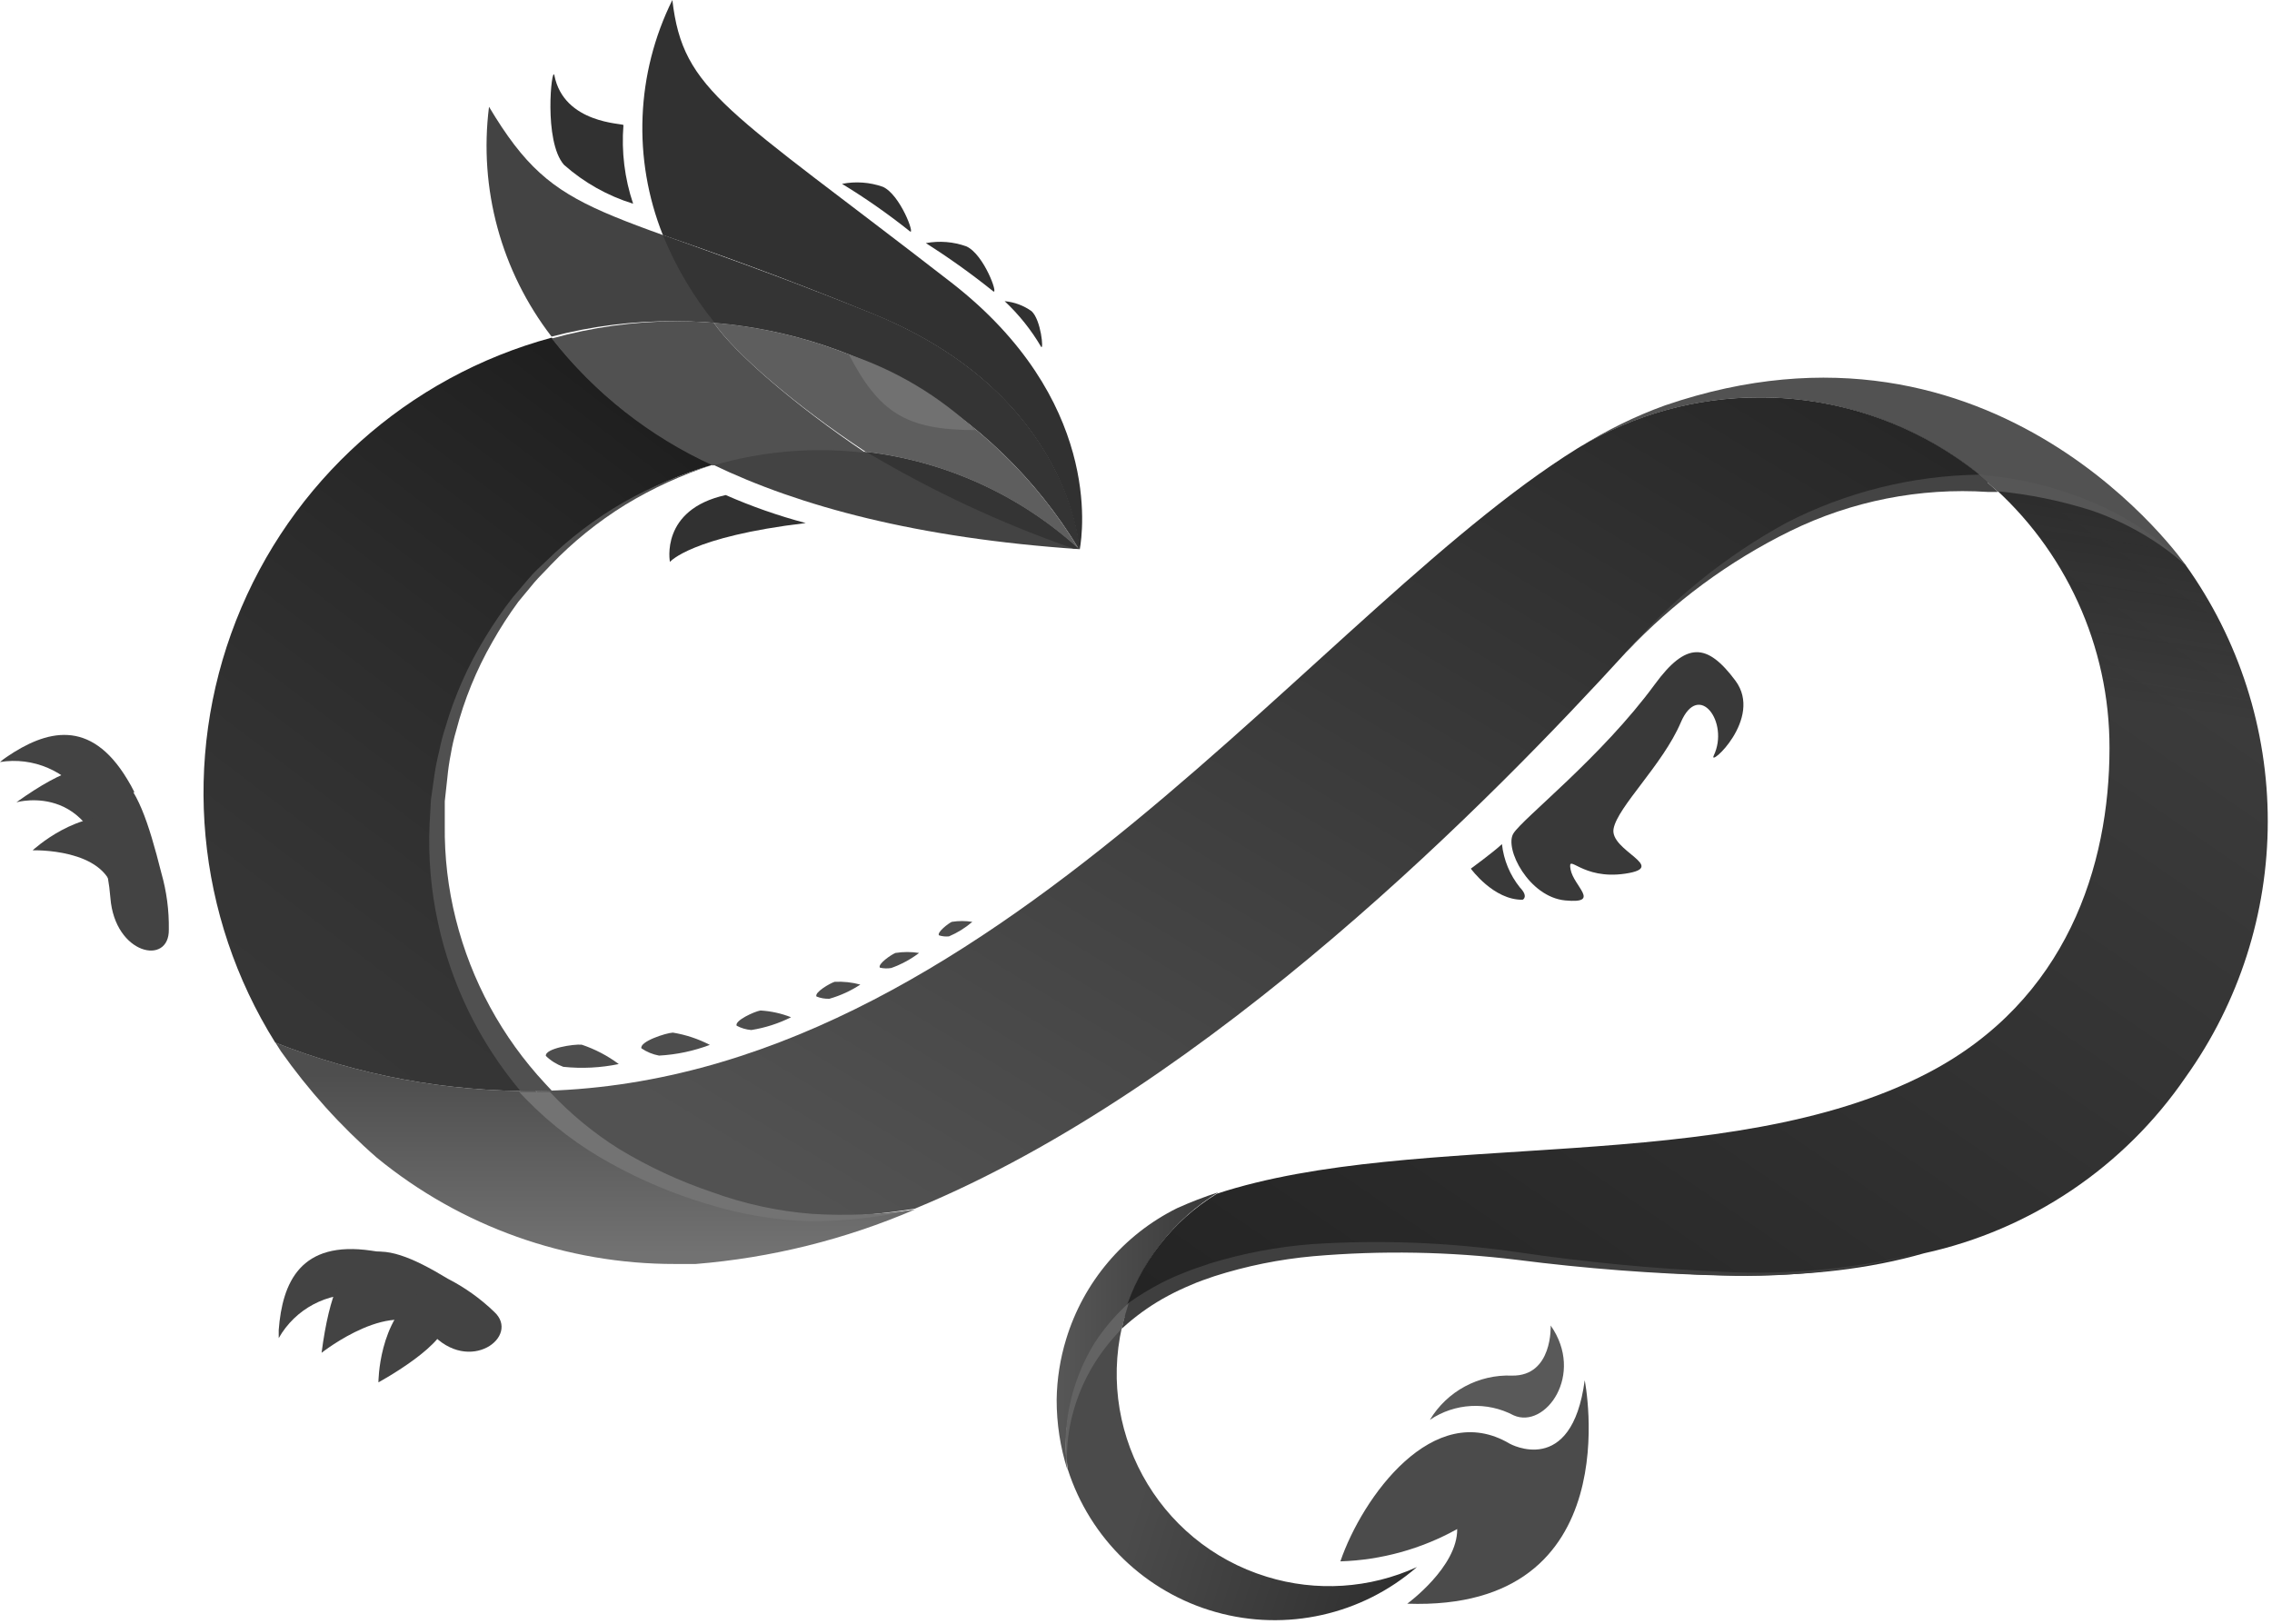 <?xml version="1.0" encoding="UTF-8"?>
<svg width="256px" height="183px" viewBox="0 0 256 183" version="1.1" xmlns="http://www.w3.org/2000/svg" xmlns:xlink="http://www.w3.org/1999/xlink" preserveAspectRatio="xMidYMid">
    <defs>
        <linearGradient x1="50%" y1="95.316%" x2="50%" y2="14.52%" id="linearGradient-1">
            <stop stop-color="rgb(114,114,114)" offset="0%"></stop>
            <stop stop-color="rgb(78,78,78)" offset="100%"></stop>
        </linearGradient>
        <linearGradient x1="57.416%" y1="48.636%" x2="68.311%" y2="19.733%" id="linearGradient-2">
            <stop stop-color="rgb(82,82,82)" offset="0%"></stop>
            <stop stop-color="rgb(83,83,83)" offset="100%"></stop>
        </linearGradient>
        <linearGradient x1="9.856%" y1="88.683%" x2="151.349%" y2="-41.454%" id="linearGradient-3">
            <stop stop-color="rgb(82,82,82)" offset="0%"></stop>
            <stop stop-color="rgb(13,13,13)" offset="100%"></stop>
        </linearGradient>
        <linearGradient x1="0%" y1="50.093%" x2="100%" y2="50.093%" id="linearGradient-4">
            <stop stop-color="rgb(87,87,87)" offset="0%"></stop>
            <stop stop-color="rgb(56,56,56)" offset="100%"></stop>
        </linearGradient>
        <linearGradient x1="-63.391%" y1="194.889%" x2="115.248%" y2="3.931%" id="linearGradient-5">
            <stop stop-color="rgb(13,13,13)" offset="0%"></stop>
            <stop stop-color="rgb(65,65,65)" offset="100%"></stop>
        </linearGradient>
        <linearGradient x1="68.75%" y1="-12.435%" x2="61.519%" y2="21.022%" id="linearGradient-6">
            <stop stop-color="rgb(13,13,13)" offset="0%"></stop>
            <stop stop-color="rgb(13,13,13)" stop-opacity="0" offset="100%"></stop>
        </linearGradient>
        <linearGradient x1="24.831%" y1="47.344%" x2="190.586%" y2="93.666%" id="linearGradient-7">
            <stop stop-color="rgb(75,75,75)" offset="0%"></stop>
            <stop stop-color="rgb(13,13,13)" offset="100%"></stop>
        </linearGradient>
        <linearGradient x1="97.219%" y1="-45.343%" x2="21.818%" y2="94.722%" id="linearGradient-8">
            <stop stop-color="rgb(13,13,13)" offset="0%"></stop>
            <stop stop-color="rgb(24,24,24)" offset="21%"></stop>
            <stop stop-color="rgb(35,35,35)" offset="42%"></stop>
            <stop stop-color="rgb(43,43,43)" offset="61%"></stop>
            <stop stop-color="rgb(49,49,49)" offset="78%"></stop>
            <stop stop-color="rgb(53,53,53)" offset="91%"></stop>
            <stop stop-color="rgb(54,54,54)" offset="100%"></stop>
        </linearGradient>
    </defs>
    <g>
				<path d="M31.035,117.482 L31.639,118.436 C34.755,122.858 38.39,126.891 42.464,130.449 C51.941,138.211 63.819,142.443 76.069,142.423 L78.386,142.423 C86.894,141.731 95.232,139.659 103.074,136.29 C99.557,136.854 96.005,137.18 92.444,137.263 C80.2,137.254 68.536,132.045 60.357,122.934 C50.324,123.016 40.368,121.165 31.035,117.482 Z" fill="url(#linearGradient-1)"></path>
				<path d="M76.05,36.195 C94.657,36.178 111.914,45.908 121.532,61.837 C110.383,51.725 94.78,48.134 80.333,52.355 C90.068,57.047 103.327,60.63 121.59,61.876 C121.59,61.876 120.694,44.489 98.44,35.396 C67.288,22.721 62.985,25.233 55.1,12.032 C53.936,21.256 56.47,30.566 62.148,37.928 C66.685,36.739 71.36,36.156 76.05,36.195 Z" fill="rgb(67,67,67)"></path>
				<path d="M98.44,35.396 C87.79,31.152 80.294,28.504 74.687,26.479 C76.136,30.046 78.104,33.379 80.528,36.37 C97.516,37.772 112.798,47.245 121.61,61.837 C114.945,55.777 106.55,51.957 97.603,50.914 C105.002,55.329 112.831,58.982 120.967,61.817 L121.649,61.817 C121.649,61.817 120.714,44.489 98.44,35.396 Z" fill="rgb(52,52,52)"></path>
				<path d="M121.551,61.876 L121.668,61.876 C122.018,59.929 124.102,44.956 107.163,31.814 C81.891,12.208 76.965,10.378 75.758,0 C71.657,8.274 71.268,17.901 74.687,26.479 C80.275,28.426 87.79,31.055 98.421,35.396 C120.714,44.489 121.59,61.876 121.59,61.876 L121.551,61.876 Z" fill="rgb(49,49,49)"></path>
				<path d="M198.243,44.781 C207.727,44.769 216.896,48.185 224.061,54.399 C232.343,54.758 240.227,58.058 246.295,63.706 C246.295,63.706 225.054,32.846 187.613,45.677 C184.258,46.886 181.046,48.459 178.034,50.369 C184.14,46.712 191.125,44.78 198.243,44.781 Z" fill="url(#linearGradient-2)"></path>
				<path d="M198.243,44.781 C191.127,44.774 184.142,46.698 178.034,50.349 L179.124,49.687 C148.868,67.502 111.777,122.252 60.357,122.934 C68.554,132.009 80.215,137.181 92.444,137.166 C96.005,137.082 99.557,136.757 103.074,136.193 C136.524,122.408 168.649,89.465 183.232,73.48 C196.744,58.663 211.561,53.62 224.119,54.38 C216.937,48.16 207.745,44.75 198.243,44.781 Z" fill="url(#linearGradient-3)"></path>
				<path d="M120.13,150.892 C119.453,153.102 119.093,155.396 119.059,157.707 C119.054,160.382 119.461,163.042 120.266,165.592 C119.39,159.135 121.801,152.668 126.691,148.361 L126.847,147.777 C128.553,142.167 132.269,137.383 137.283,134.343 C135.699,134.852 134.146,135.45 132.63,136.134 C126.608,139.121 122.085,144.461 120.13,150.892 Z" fill="url(#linearGradient-4)"></path>
				<path d="M255.524,92.58 C255.536,82.195 252.288,72.068 246.237,63.628 C240.171,58.022 232.312,54.752 224.061,54.399 C232.737,61.903 237.713,72.815 237.69,84.286 C237.69,97.545 232.881,112.712 217.285,120.87 C194.583,132.746 159.751,127.1 137.127,134.499 C132.124,137.538 128.416,142.314 126.711,147.914 L126.555,148.498 C133.175,142.657 146.239,138.51 171.725,141.8 C189.93,144.136 204.377,144.779 216.798,141.216 C228.807,138.596 239.359,131.484 246.295,121.337 C252.287,112.944 255.513,102.892 255.524,92.58 Z" fill="url(#linearGradient-5)"></path>
				<path d="M255.524,92.58 C255.536,82.195 252.288,72.068 246.237,63.628 C240.171,58.022 232.312,54.752 224.061,54.399 C232.737,61.903 237.713,72.815 237.69,84.286 C237.69,97.545 232.881,112.712 217.285,120.87 C194.583,132.746 159.751,127.1 137.127,134.499 C132.124,137.538 128.416,142.314 126.711,147.914 L126.555,148.498 C133.175,142.657 146.239,138.51 171.725,141.8 C189.93,144.136 204.377,144.779 216.798,141.216 C228.807,138.596 239.359,131.484 246.295,121.337 C252.287,112.944 255.513,102.892 255.524,92.58 Z" fill="url(#linearGradient-6)" opacity="0.49"></path>
				<path d="M142.735,177.664 C130.305,173.855 123.196,160.813 126.73,148.303 C121.84,152.61 119.428,159.077 120.305,165.534 C122.809,173.372 129.085,179.427 137.007,181.649 C144.929,183.872 153.438,181.965 159.654,176.573 C154.339,179 148.317,179.388 142.735,177.664 Z" fill="url(#linearGradient-7)"></path>
				<path d="M151.029,175.931 C153.501,168.707 161.523,157.571 170.109,162.672 C170.109,162.672 177.099,166.566 178.559,155.526 C178.559,155.526 183.797,181.577 158.564,180.701 C158.564,180.701 164.249,176.554 164.19,172.29 C160.157,174.537 155.644,175.786 151.029,175.931 Z" fill="rgb(75,75,75)" style="mix-blend-mode: screen;"></path>
				<path d="M161.114,159.985 C163.927,158.085 167.558,157.891 170.557,159.479 C174.12,161.056 178.598,154.884 174.724,149.354 C174.724,149.354 174.977,155.059 170.382,155.001 C166.613,154.839 163.058,156.752 161.114,159.985 Z" fill="rgb(89,89,89)" style="mix-blend-mode: screen;"></path>
				<path d="M186.464,77.101 C180.428,85.337 171.55,92.229 170.518,93.923 C169.486,95.617 172.271,101.069 176.359,101.458 C180.448,101.848 177.313,99.881 176.963,97.954 C176.612,96.026 178.189,99.18 183.135,98.44 C188.08,97.7 181.344,95.87 181.811,93.378 C182.278,90.886 187.36,86.155 189.385,81.404 C191.41,76.653 194.875,81.404 193.103,85.123 C192.402,86.603 198.73,80.976 195.537,76.692 C192.344,72.409 189.988,72.292 186.464,77.101 Z" fill="rgb(57,57,57)"></path>
				<path d="M169.233,95.111 C168.338,95.968 165.729,97.876 165.729,97.876 C165.729,97.876 168.299,101.439 171.57,101.38 C171.57,101.38 172.271,101.049 171.258,99.998 C170.13,98.596 169.428,96.9 169.233,95.111 Z" fill="rgb(57,57,57)"></path>
				<path d="M80.333,52.355 C73.216,49.113 66.985,44.205 62.168,38.044 C45.932,42.439 32.738,54.264 26.597,69.922 C20.457,85.581 22.096,103.223 31.016,117.482 C40.355,121.167 50.317,123.018 60.357,122.934 C50.36,111.879 46.754,96.458 50.813,82.116 C54.873,67.775 66.025,56.531 80.333,52.355 Z" fill="url(#linearGradient-8)"></path>
				<path d="M80.431,36.37 C82.786,39.777 89.562,45.657 97.545,50.914 C106.485,51.961 114.873,55.781 121.532,61.837 C112.716,47.24 97.426,37.766 80.431,36.37 Z" fill="rgb(94,94,94)"></path>
				<path d="M80.431,36.37 C78.99,36.253 77.53,36.195 76.069,36.195 C71.37,36.226 66.695,36.881 62.168,38.142 C66.985,44.302 73.216,49.211 80.333,52.452 C85.915,50.817 91.77,50.334 97.545,51.031 C89.562,45.657 82.786,39.777 80.431,36.37 Z" fill="rgb(81,81,81)"></path>
				<path d="M109.908,48.461 C105.82,44.624 100.952,41.715 95.637,39.933 C99.063,46.455 102.023,48.461 109.908,48.461 Z" fill="rgb(113,113,113)"></path>
				<path d="M94.877,20.716 C97.538,22.338 100.094,24.126 102.529,26.07 C103.133,26.538 101.439,21.923 99.472,21.047 C97.998,20.529 96.411,20.415 94.877,20.716 Z" fill="rgb(49,49,49)"></path>
				<path d="M104.32,27.394 C106.952,29.061 109.487,30.874 111.914,32.826 C112.537,33.274 110.862,28.66 108.896,27.764 C107.431,27.236 105.851,27.109 104.32,27.394 Z" fill="rgb(49,49,49)"></path>
				<path d="M113.199,33.936 C114.808,35.443 116.192,37.174 117.307,39.076 C117.618,39.524 117.307,36.058 116.236,35.065 C115.342,34.425 114.293,34.035 113.199,33.936 Z" fill="rgb(49,49,49)"></path>
				<path d="M72.273,118.124 C72.039,117.365 75.018,116.392 75.816,116.353 C77.269,116.59 78.676,117.057 79.983,117.735 C78.148,118.429 76.217,118.836 74.259,118.942 C73.547,118.81 72.871,118.532 72.273,118.124 Z" fill="rgb(77,77,77)"></path>
				<path d="M83.001,115.574 C82.747,114.99 85.045,113.958 85.687,113.861 C86.869,113.93 88.032,114.186 89.134,114.62 C87.724,115.327 86.213,115.813 84.656,116.061 C84.076,116.015 83.512,115.849 83.001,115.574 Z" fill="rgb(77,77,77)"></path>
				<path d="M91.996,112.283 C91.743,111.816 93.534,110.784 94.04,110.629 C95.017,110.579 95.997,110.684 96.941,110.94 C95.867,111.645 94.692,112.184 93.456,112.537 C92.957,112.558 92.459,112.472 91.996,112.283 Z" fill="rgb(77,77,77)"></path>
				<path d="M99.141,109.032 C98.869,108.623 100.446,107.552 100.894,107.377 C101.777,107.236 102.677,107.236 103.561,107.377 C102.609,108.099 101.552,108.67 100.426,109.071 C100,109.146 99.562,109.132 99.141,109.032 Z" fill="rgb(77,77,77)"></path>
				<path d="M105.8,105.391 C105.547,105.06 106.851,104.048 107.241,103.872 C108.008,103.75 108.79,103.75 109.558,103.872 C108.771,104.549 107.884,105.101 106.929,105.508 C106.549,105.547 106.164,105.508 105.8,105.391 Z" fill="rgb(77,77,77)"></path>
				<path d="M61.506,118.981 C61.389,118.124 64.699,117.618 65.555,117.716 C67.051,118.218 68.457,118.954 69.722,119.896 C67.667,120.32 65.559,120.425 63.472,120.208 C62.738,119.941 62.068,119.523 61.506,118.981 Z" fill="rgb(77,77,77)"></path>
				<path d="M63.55,18.574 C65.805,20.572 68.46,22.066 71.338,22.955 C70.38,20.106 70.009,17.093 70.248,14.096 C70.248,13.882 63.531,13.979 62.46,8.469 C62.168,7.36 61.214,15.926 63.55,18.574 Z" fill="rgb(49,49,49)"></path>
				<path d="M40.692,145.869 C40.884,144.052 41.839,142.402 43.321,141.333 L43.535,141.216 C42.982,141.09 42.423,140.992 41.86,140.924 C33.858,139.736 31.814,144.506 31.405,149.861 C31.405,150.172 31.405,150.484 31.405,150.776 C33.268,147.487 36.866,145.575 40.634,145.869 L40.692,145.869 Z" fill="rgb(67,67,67)"></path>
				<path d="M50.447,144.078 C42.484,139.249 38.005,138.899 36.234,152.431 C36.234,152.431 44.606,145.811 48.578,150.192 C52.881,154.962 58.722,150.561 55.665,147.797 C54.117,146.308 52.359,145.056 50.447,144.078 Z" fill="rgb(67,67,67)"></path>
				<path d="M47.156,145.694 C42.639,148.692 42.639,155.76 42.639,155.76 C42.639,155.76 50.875,151.301 50.233,148.517 C49.965,146.988 48.703,145.83 47.156,145.694 Z" fill="rgb(67,67,67)"></path>
				<path d="M9.735,90.068 C11.269,89.078 13.153,88.788 14.914,89.27 L15.148,89.27 C14.901,88.763 14.628,88.269 14.33,87.79 C10.163,80.878 5.179,82.28 0.74,85.298 C0.467,85.473 0.234,85.668 0,85.863 C3.729,85.259 7.471,86.868 9.599,89.99 L9.735,90.068 Z" fill="rgb(67,67,67)"></path>
				<path d="M18.185,98.382 C15.284,86.895 12.948,82.455 1.85,90.399 C1.85,90.399 11.351,87.673 12.441,101.186 C12.948,107.572 19.1,108.857 19.022,104.729 C19.055,102.584 18.773,100.445 18.185,98.382 Z" fill="rgb(67,67,67)"></path>
				<path d="M14.135,92.229 C8.859,90.983 3.68,95.812 3.68,95.812 C3.68,95.812 11.799,95.539 12.772,100.446 C13.337,103.191 14.135,92.229 14.135,92.229 Z" fill="rgb(67,67,67)"></path>
				<path d="M183.232,73.499 C188.335,67.572 194.47,62.618 201.339,58.877 C208.04,55.443 215.442,53.598 222.97,53.484 L225.132,55.431 L224.002,55.431 C216.321,54.931 208.642,56.447 201.729,59.831 C194.791,63.238 188.525,67.868 183.232,73.499 Z" fill="rgb(68,68,68)"></path>
				<path d="M223.788,53.562 C228.003,53.959 232.129,55.017 236.015,56.697 C239.874,58.337 243.373,60.719 246.315,63.706 C243.183,60.948 239.537,58.838 235.587,57.495 C232.161,56.412 228.63,55.694 225.054,55.353 L222.892,53.406 L223.788,53.562 Z" fill="rgb(86,86,86)"></path>
				<path d="M127.197,146.784 C128.361,145.964 129.577,145.223 130.838,144.565 C131.72,144.117 132.623,143.715 133.545,143.358 C134.46,142.968 135.492,142.676 136.329,142.365 C140.073,141.218 143.932,140.486 147.836,140.184 C155.583,139.683 163.361,139.99 171.044,141.099 C178.666,142.222 186.341,142.956 194.038,143.299 C201.747,143.692 209.471,142.931 216.954,141.041 C209.492,143.072 201.768,143.978 194.038,143.727 C186.316,143.529 178.609,142.937 170.947,141.956 C163.323,141.024 155.624,140.887 147.972,141.547 C144.182,141.889 140.44,142.646 136.816,143.805 C135.92,144.117 135.024,144.409 134.168,144.798 C133.298,145.158 132.447,145.561 131.617,146.005 C129.973,146.882 128.432,147.94 127.022,149.16 L126.399,149.705 C126.596,148.714 126.863,147.738 127.197,146.784 Z" fill="rgb(63,63,63)"></path>
				<path d="M81.774,55.782 C74.336,57.417 75.485,63.316 75.485,63.316 C75.485,63.316 77.841,60.474 90.789,58.936 C87.706,58.121 84.692,57.066 81.774,55.782 Z" fill="rgb(49,49,49)"></path>
				<path d="M120.266,165.631 C120.02,163.994 119.988,162.332 120.169,160.686 C120.334,159.008 120.693,157.355 121.24,155.76 C121.788,154.156 122.52,152.621 123.42,151.185 C124.358,149.771 125.449,148.466 126.672,147.291 L127.197,146.804 C127.197,146.804 126.458,149.16 126.38,149.744 C125.682,150.453 125.031,151.207 124.433,152.002 C122.472,154.581 121.139,157.58 120.539,160.764 C120.239,162.368 120.147,164.004 120.266,165.631 Z" fill="rgb(99,99,99)"></path>
				<path d="M58.644,122.934 C54.049,117.471 50.861,110.967 49.356,103.989 C48.559,100.347 48.238,96.616 48.402,92.891 L48.558,90.107 L48.948,87.342 C49.082,86.425 49.264,85.515 49.493,84.617 C49.672,83.708 49.906,82.81 50.194,81.93 C51.231,78.377 52.737,74.979 54.672,71.825 C55.625,70.245 56.671,68.723 57.806,67.269 L59.598,65.166 C60.182,64.465 60.883,63.842 61.545,63.219 C64.167,60.646 67.104,58.415 70.287,56.58 C73.471,54.78 76.856,53.362 80.372,52.355 C76.903,53.466 73.577,54.982 70.462,56.872 C67.376,58.779 64.543,61.068 62.031,63.686 C61.428,64.348 60.766,64.971 60.201,65.633 L58.41,67.795 C57.34,69.253 56.358,70.774 55.47,72.35 C53.676,75.477 52.307,78.83 51.401,82.319 C51.146,83.182 50.944,84.06 50.797,84.948 C50.621,85.829 50.491,86.72 50.408,87.615 L50.116,90.282 L50.116,92.969 C50.069,96.545 50.488,100.112 51.362,103.58 C53.101,110.503 56.564,116.873 61.428,122.096 L62.207,122.934 C62.207,122.934 59.286,122.992 58.644,122.934 Z" fill="rgb(80,80,80)"></path>
				<path d="M103.074,136.29 C99.238,137.146 95.322,137.59 91.392,137.614 C87.427,137.502 83.497,136.847 79.71,135.667 C75.921,134.542 72.265,133.007 68.807,131.091 C65.301,129.173 62.099,126.745 59.306,123.888 L58.488,123.031 L61.954,123.031 C64.262,125.499 66.88,127.658 69.742,129.456 C73.063,131.466 76.595,133.105 80.275,134.343 C83.891,135.661 87.671,136.48 91.509,136.777 C95.37,137.015 99.246,136.852 103.074,136.29 Z" fill="rgb(115,115,115)"></path>
		</g>
</svg>

